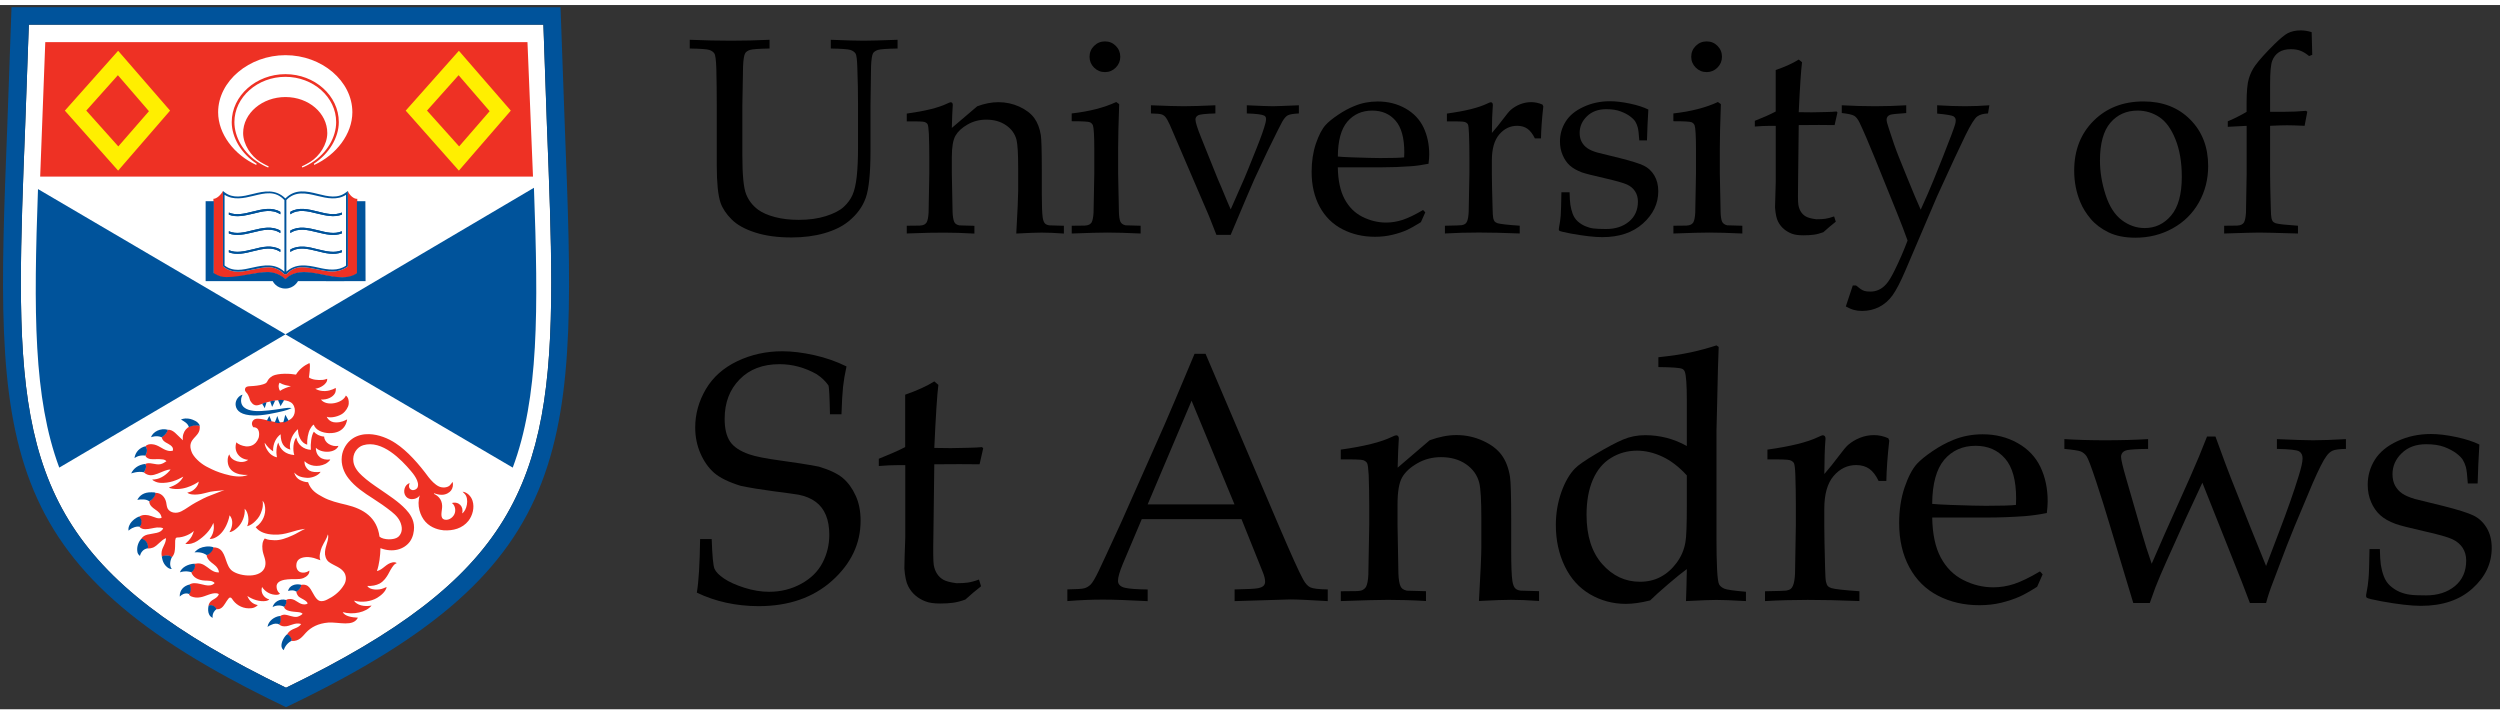 <?xml version="1.0" encoding="UTF-8" standalone="no"?>
<svg width="70px" height="20px" viewBox="0 0 71 20" version="1.1" xmlns="http://www.w3.org/2000/svg" xmlns:xlink="http://www.w3.org/1999/xlink" xmlns:sketch="http://www.bohemiancoding.com/sketch/ns">
    <rect x="0" y="0" width="71" height="20" fill="#333333" stroke="none"/>
    <title>logo-standard</title>
    <description>Created with Sketch (http://www.bohemiancoding.com/sketch)</description>
    <defs></defs>
    <g id="Page-1" stroke="none" stroke-width="1" fill="none" fill-rule="evenodd" sketch:type="MSPage">
        <g id="g5" sketch:type="MSLayerGroup" transform="translate(19.906, 10.062)" fill="#000000">
            <path d="M-0.116,6.626 C-0.063,6.313 -0.032,5.806 -0.023,5.105 L0.306,5.105 C0.322,5.581 0.349,5.863 0.386,5.949 C0.424,6.037 0.514,6.129 0.657,6.226 C0.802,6.324 0.994,6.41 1.235,6.487 C1.478,6.564 1.712,6.602 1.936,6.602 C2.266,6.602 2.57,6.527 2.848,6.375 C3.125,6.223 3.327,6.023 3.455,5.775 C3.583,5.528 3.646,5.265 3.646,4.984 C3.646,4.771 3.615,4.583 3.55,4.426 C3.486,4.27 3.39,4.144 3.259,4.047 C3.129,3.951 2.967,3.883 2.775,3.845 C2.654,3.826 2.414,3.791 2.051,3.745 C1.689,3.697 1.381,3.646 1.126,3.592 C0.786,3.486 0.537,3.364 0.377,3.225 C0.217,3.085 0.087,2.901 -0.013,2.673 C-0.113,2.444 -0.162,2.199 -0.162,1.935 C-0.162,1.551 -0.06,1.189 0.14,0.848 C0.34,0.508 0.637,0.243 1.03,0.054 C1.424,-0.134 1.85,-0.229 2.31,-0.229 C2.587,-0.229 2.889,-0.192 3.218,-0.119 C3.545,-0.046 3.852,0.062 4.135,0.202 C4.089,0.408 4.057,0.6 4.037,0.777 C4.018,0.954 4.003,1.216 3.992,1.561 L3.665,1.561 C3.655,1.059 3.641,0.786 3.621,0.74 C3.539,0.622 3.428,0.516 3.287,0.422 C2.951,0.233 2.599,0.138 2.233,0.138 C1.759,0.138 1.38,0.281 1.099,0.57 C0.816,0.858 0.674,1.231 0.674,1.69 C0.674,1.966 0.725,2.181 0.826,2.333 C0.927,2.485 1.108,2.606 1.369,2.697 C1.549,2.76 1.843,2.818 2.25,2.873 C2.657,2.928 3.025,2.985 3.351,3.048 C3.659,3.14 3.884,3.248 4.032,3.373 C4.18,3.499 4.3,3.664 4.393,3.868 C4.488,4.071 4.535,4.311 4.535,4.585 C4.535,5.235 4.265,5.802 3.727,6.286 C3.189,6.768 2.492,7.01 1.637,7.01 C0.996,7.008 0.41,6.879 -0.116,6.626 L-0.116,6.626 Z" id="path7" sketch:type="MSShapeGroup"></path>
            <path d="M5.052,3.03 L5.052,2.824 C5.365,2.699 5.615,2.589 5.801,2.492 L5.801,1.004 C6.14,0.886 6.415,0.761 6.628,0.627 L6.744,0.725 C6.709,0.996 6.67,1.593 6.628,2.516 C6.889,2.52 7.045,2.522 7.097,2.522 C7.126,2.522 7.295,2.518 7.602,2.512 C7.771,2.508 7.898,2.502 7.983,2.493 L8.017,2.526 L7.914,2.981 C7.709,2.978 7.52,2.977 7.347,2.977 C7.174,2.977 6.934,2.978 6.628,2.981 L6.603,4.973 C6.593,5.458 6.597,5.749 6.613,5.844 C6.63,5.939 6.661,6.02 6.706,6.09 C6.752,6.161 6.81,6.217 6.884,6.259 C6.958,6.303 7.082,6.334 7.257,6.358 C7.391,6.358 7.498,6.353 7.582,6.34 C7.664,6.328 7.77,6.301 7.897,6.254 L7.956,6.445 C7.802,6.565 7.654,6.692 7.511,6.822 C7.387,6.868 7.272,6.897 7.163,6.913 C7.056,6.928 6.932,6.935 6.792,6.935 C6.619,6.935 6.482,6.916 6.379,6.875 C6.277,6.837 6.183,6.783 6.098,6.712 C6.014,6.642 5.943,6.553 5.887,6.445 C5.831,6.338 5.794,6.168 5.778,5.936 C5.782,5.714 5.788,5.47 5.799,5.207 C5.802,5.155 5.804,5.099 5.804,5.037 L5.804,3.005 L5.6,3.005 C5.437,3.004 5.255,3.013 5.052,3.03 L5.052,3.03 Z" id="path9" sketch:type="MSShapeGroup"></path>
            <path d="M10.407,6.866 L10.407,6.534 C10.666,6.53 10.826,6.52 10.889,6.502 C10.954,6.484 11.012,6.45 11.066,6.399 C11.12,6.347 11.198,6.216 11.299,6.005 C11.358,5.884 11.57,5.427 11.936,4.63 L13.161,1.87 C13.295,1.567 13.581,0.89 14.019,-0.156 L14.332,-0.156 L16.424,4.752 C16.765,5.548 16.99,6.048 17.102,6.249 C17.164,6.364 17.231,6.439 17.305,6.475 C17.377,6.511 17.544,6.531 17.802,6.535 L17.802,6.867 C17.292,6.836 16.936,6.819 16.734,6.819 L15.157,6.867 L15.157,6.535 C15.522,6.528 15.744,6.517 15.823,6.5 C15.9,6.484 15.953,6.46 15.981,6.429 C16.009,6.399 16.023,6.361 16.023,6.314 C16.023,6.243 16.001,6.15 15.955,6.038 L15.353,4.539 L12.52,4.539 L11.988,5.796 C11.893,6.022 11.845,6.186 11.845,6.292 C11.845,6.336 11.859,6.374 11.885,6.403 C11.92,6.447 11.976,6.474 12.051,6.49 C12.172,6.518 12.384,6.532 12.688,6.536 L12.688,6.868 C12.136,6.839 11.723,6.824 11.449,6.824 C11.13,6.822 10.784,6.836 10.407,6.866 L10.407,6.866 Z M12.687,4.121 L15.154,4.121 L13.935,1.176 L12.687,4.121 L12.687,4.121 Z" id="path11" sketch:type="MSShapeGroup"></path>
            <path d="M18.173,6.866 L18.173,6.587 L18.641,6.582 C18.71,6.579 18.763,6.567 18.801,6.546 C18.838,6.524 18.867,6.498 18.887,6.466 C18.923,6.4 18.947,6.285 18.955,6.118 C18.955,6.076 18.964,5.606 18.98,4.713 L18.98,4.13 C18.98,3.868 18.975,3.589 18.965,3.288 C18.954,3.096 18.94,2.981 18.918,2.945 C18.897,2.91 18.86,2.882 18.809,2.864 C18.756,2.846 18.544,2.839 18.172,2.842 L18.172,2.564 C18.831,2.472 19.312,2.353 19.615,2.206 C19.68,2.175 19.724,2.157 19.747,2.157 C19.77,2.157 19.789,2.167 19.802,2.182 C19.815,2.198 19.821,2.221 19.821,2.255 C19.821,2.278 19.82,2.304 19.816,2.333 C19.807,2.45 19.797,2.697 19.787,3.077 L20.697,2.298 C20.965,2.201 21.218,2.151 21.457,2.151 C21.721,2.151 21.971,2.205 22.208,2.313 C22.444,2.42 22.622,2.556 22.741,2.719 C22.86,2.882 22.938,3.087 22.978,3.335 C23,3.481 23.012,3.891 23.012,4.564 L23.012,5.429 C23.012,5.855 23.023,6.143 23.046,6.296 C23.062,6.394 23.087,6.461 23.122,6.499 C23.156,6.536 23.209,6.561 23.281,6.569 L23.803,6.584 L23.803,6.863 C23.484,6.839 23.218,6.83 23.006,6.83 C22.822,6.83 22.521,6.84 22.096,6.863 C22.142,6.056 22.164,5.548 22.164,5.337 L22.164,4.515 C22.164,4.002 22.144,3.666 22.105,3.507 C22.049,3.288 21.923,3.113 21.728,2.978 C21.532,2.844 21.296,2.778 21.018,2.778 C20.774,2.778 20.55,2.836 20.348,2.952 C20.146,3.067 20.001,3.202 19.915,3.352 C19.828,3.504 19.784,3.759 19.784,4.117 L19.784,4.711 C19.801,5.56 19.809,6.018 19.809,6.087 C19.815,6.248 19.835,6.37 19.868,6.443 C19.881,6.472 19.9,6.498 19.927,6.519 C19.953,6.54 19.994,6.557 20.049,6.57 C20.07,6.573 20.249,6.578 20.592,6.585 L20.592,6.864 C20.194,6.84 19.833,6.831 19.51,6.831 C19.24,6.833 18.794,6.842 18.173,6.866 L18.173,6.866 Z" id="path13" sketch:type="MSShapeGroup"></path>
            <path d="M27.192,0.22 L27.192,-0.059 C27.554,-0.098 27.86,-0.144 28.11,-0.198 C28.359,-0.252 28.603,-0.318 28.842,-0.396 L28.905,-0.352 C28.892,-0.075 28.877,0.461 28.861,1.254 L28.842,2.037 L28.842,5.1 C28.842,5.431 28.847,5.72 28.859,5.964 C28.871,6.205 28.891,6.352 28.921,6.399 C28.95,6.446 28.999,6.484 29.067,6.514 C29.135,6.543 29.339,6.572 29.679,6.601 L29.679,6.866 C29.281,6.842 29,6.833 28.837,6.833 C28.696,6.833 28.409,6.843 27.976,6.866 C27.986,6.641 27.993,6.338 28,5.957 C27.869,6.052 27.693,6.194 27.474,6.382 C27.253,6.57 27.081,6.726 26.958,6.847 C26.696,6.913 26.467,6.945 26.268,6.945 C25.9,6.945 25.56,6.853 25.25,6.672 C24.939,6.489 24.701,6.225 24.533,5.876 C24.365,5.528 24.28,5.139 24.28,4.705 C24.28,4.378 24.332,4.069 24.434,3.777 C24.538,3.485 24.667,3.26 24.824,3.099 C24.912,3.007 25.112,2.868 25.426,2.682 C25.739,2.496 25.992,2.362 26.187,2.279 C26.381,2.196 26.592,2.154 26.821,2.154 C27.026,2.154 27.228,2.18 27.425,2.23 C27.622,2.281 27.814,2.358 28,2.462 L28,1.175 C28,0.722 27.98,0.446 27.941,0.349 C27.927,0.313 27.903,0.286 27.868,0.27 C27.802,0.24 27.577,0.224 27.192,0.22 L27.192,0.22 Z M28,3.297 C27.777,3.053 27.546,2.875 27.302,2.762 C27.06,2.65 26.821,2.594 26.585,2.594 C26.318,2.594 26.071,2.662 25.847,2.8 C25.622,2.936 25.451,3.143 25.331,3.419 C25.211,3.696 25.152,4.028 25.152,4.416 C25.152,5.013 25.3,5.477 25.596,5.814 C25.893,6.149 26.25,6.317 26.667,6.317 C26.886,6.317 27.082,6.272 27.254,6.18 C27.428,6.088 27.579,5.955 27.71,5.779 C27.84,5.603 27.924,5.408 27.96,5.192 C27.987,5.05 28,4.697 28,4.132 L28,3.297 L28,3.297 Z" id="path15" sketch:type="MSShapeGroup"></path>
            <path d="M30.22,6.866 L30.22,6.587 C30.592,6.58 30.792,6.574 30.821,6.568 C30.878,6.558 30.919,6.543 30.947,6.522 C30.975,6.501 30.997,6.471 31.013,6.43 C31.046,6.357 31.066,6.238 31.073,6.079 C31.089,5.207 31.096,4.752 31.096,4.713 L31.096,4.13 C31.096,3.868 31.092,3.589 31.082,3.288 C31.075,3.096 31.061,2.981 31.04,2.945 C31.019,2.91 30.981,2.882 30.928,2.864 C30.874,2.846 30.66,2.839 30.289,2.842 L30.289,2.564 C30.948,2.472 31.43,2.353 31.732,2.206 C31.797,2.175 31.841,2.157 31.865,2.157 C31.887,2.157 31.905,2.167 31.919,2.182 C31.932,2.198 31.939,2.221 31.939,2.255 C31.939,2.278 31.937,2.304 31.933,2.333 C31.917,2.531 31.908,2.84 31.905,3.258 C32.051,3.088 32.187,2.92 32.31,2.754 C32.434,2.587 32.524,2.481 32.58,2.431 C32.678,2.346 32.791,2.279 32.918,2.228 C33.045,2.178 33.177,2.152 33.314,2.152 C33.452,2.152 33.587,2.182 33.721,2.241 L33.749,2.308 C33.7,2.743 33.673,3.124 33.666,3.454 L33.446,3.454 C33.371,3.297 33.284,3.182 33.184,3.111 C33.084,3.04 32.959,3.003 32.81,3.003 C32.558,3.003 32.345,3.107 32.168,3.314 C31.992,3.52 31.904,3.832 31.904,4.246 L31.904,4.75 C31.904,4.966 31.912,5.358 31.927,5.93 C31.931,6.133 31.94,6.261 31.952,6.317 C31.965,6.373 31.981,6.413 32.003,6.437 C32.024,6.461 32.06,6.482 32.108,6.498 C32.206,6.527 32.47,6.557 32.901,6.586 L32.901,6.865 C32.327,6.841 31.837,6.832 31.433,6.832 C31.016,6.833 30.612,6.842 30.22,6.866 L30.22,6.866 Z" id="path17" sketch:type="MSShapeGroup"></path>
            <path d="M38.105,6.106 L37.949,6.459 C37.724,6.601 37.559,6.692 37.455,6.737 C37.302,6.806 37.126,6.864 36.93,6.913 C36.732,6.961 36.524,6.983 36.306,6.983 C35.874,6.983 35.485,6.893 35.136,6.714 C34.786,6.534 34.515,6.266 34.321,5.908 C34.128,5.552 34.03,5.133 34.03,4.652 C34.03,4.277 34.082,3.94 34.184,3.637 C34.288,3.334 34.404,3.114 34.534,2.969 C34.63,2.865 34.776,2.745 34.974,2.61 C35.173,2.475 35.37,2.368 35.566,2.289 C35.825,2.183 36.103,2.129 36.404,2.129 C36.769,2.129 37.099,2.212 37.394,2.378 C37.69,2.544 37.906,2.772 38.043,3.059 C38.18,3.346 38.248,3.669 38.248,4.032 C38.248,4.124 38.239,4.236 38.224,4.365 C37.99,4.412 37.779,4.439 37.594,4.454 C37.241,4.479 36.89,4.493 36.538,4.493 L34.969,4.493 C34.976,4.96 35.057,5.34 35.211,5.628 C35.366,5.917 35.58,6.131 35.853,6.268 C36.125,6.406 36.409,6.475 36.702,6.475 C36.901,6.475 37.099,6.444 37.297,6.379 C37.494,6.313 37.738,6.196 38.029,6.023 L38.105,6.106 L38.105,6.106 Z M34.968,4.105 C35.06,4.115 35.233,4.125 35.488,4.135 C35.974,4.152 36.308,4.16 36.491,4.16 C36.925,4.16 37.211,4.151 37.347,4.135 C37.35,4.058 37.352,3.996 37.352,3.953 C37.352,3.438 37.248,3.059 37.039,2.819 C36.829,2.577 36.551,2.456 36.201,2.456 C35.833,2.456 35.536,2.588 35.31,2.852 C35.087,3.118 34.972,3.536 34.968,4.105 L34.968,4.105 Z" id="path19" sketch:type="MSShapeGroup"></path>
            <path d="M40.679,6.92 L40.473,6.238 L40.018,4.725 C39.888,4.286 39.755,3.864 39.62,3.456 C39.485,3.048 39.395,2.812 39.351,2.75 C39.307,2.688 39.253,2.644 39.19,2.617 C39.127,2.592 38.97,2.567 38.722,2.544 L38.722,2.266 C39.081,2.288 39.467,2.299 39.877,2.299 C40.315,2.299 40.722,2.288 41.1,2.266 L41.1,2.544 C40.797,2.547 40.6,2.56 40.508,2.578 C40.446,2.592 40.402,2.615 40.374,2.649 C40.347,2.684 40.332,2.724 40.332,2.769 C40.332,2.844 40.379,3.045 40.474,3.373 L40.929,4.949 C41.004,5.214 41.095,5.499 41.202,5.806 L41.574,4.954 L42.294,3.345 C42.464,2.965 42.624,2.579 42.774,2.192 L43.013,2.192 C43.229,2.788 43.375,3.182 43.453,3.375 L44.016,4.794 C44.208,5.27 44.353,5.628 44.451,5.869 L44.818,4.905 C45.055,4.284 45.241,3.757 45.375,3.318 C45.45,3.08 45.487,2.912 45.487,2.814 C45.487,2.722 45.456,2.656 45.392,2.615 C45.329,2.574 45.117,2.551 44.758,2.544 L44.758,2.266 C45.254,2.288 45.597,2.299 45.786,2.299 C46.015,2.299 46.325,2.288 46.718,2.266 L46.718,2.544 C46.529,2.547 46.402,2.565 46.336,2.596 C46.271,2.627 46.213,2.679 46.164,2.75 C46.079,2.86 45.947,3.122 45.768,3.533 L45.254,4.758 L45.034,5.307 C44.992,5.415 44.866,5.746 44.657,6.302 C44.565,6.536 44.497,6.742 44.451,6.92 L43.991,6.92 L43.757,6.308 L42.641,3.504 L42.171,4.516 L41.618,5.745 C41.491,6.029 41.388,6.27 41.31,6.471 L41.148,6.921 L40.679,6.921 L40.679,6.92 Z" id="path21" sketch:type="MSShapeGroup"></path>
            <path d="M47.388,5.388 L47.682,5.388 C47.685,5.577 47.695,5.727 47.71,5.839 C47.728,5.948 47.755,6.058 47.795,6.163 C47.834,6.268 47.894,6.359 47.976,6.433 C48.058,6.505 48.147,6.563 48.244,6.605 C48.34,6.644 48.438,6.672 48.538,6.684 C48.638,6.699 48.789,6.704 48.992,6.704 C49.325,6.704 49.598,6.617 49.813,6.441 C50.026,6.264 50.134,6.023 50.134,5.714 C50.134,5.578 50.1,5.457 50.033,5.353 C49.965,5.251 49.869,5.168 49.743,5.11 C49.617,5.05 49.347,4.973 48.931,4.88 C48.516,4.786 48.248,4.717 48.127,4.673 C47.944,4.606 47.799,4.523 47.69,4.424 C47.583,4.327 47.497,4.202 47.433,4.053 C47.369,3.904 47.337,3.739 47.337,3.563 C47.337,3.305 47.404,3.069 47.54,2.851 C47.676,2.635 47.889,2.458 48.18,2.324 C48.471,2.188 48.788,2.121 49.13,2.121 C49.337,2.121 49.575,2.148 49.847,2.206 C50.118,2.264 50.338,2.335 50.508,2.42 C50.486,2.781 50.469,3.149 50.459,3.526 L50.18,3.526 C50.164,3.288 50.145,3.13 50.124,3.056 C50.103,2.981 50.073,2.914 50.038,2.855 C50.002,2.796 49.939,2.734 49.851,2.667 C49.762,2.601 49.649,2.541 49.51,2.488 C49.371,2.436 49.199,2.411 48.997,2.411 C48.709,2.411 48.477,2.496 48.304,2.665 C48.128,2.834 48.041,3.034 48.041,3.262 C48.041,3.389 48.066,3.498 48.116,3.59 C48.167,3.681 48.235,3.756 48.32,3.813 C48.405,3.87 48.524,3.921 48.677,3.967 L49.491,4.167 C49.902,4.271 50.185,4.36 50.341,4.436 C50.496,4.512 50.621,4.628 50.716,4.787 C50.811,4.945 50.859,5.136 50.859,5.356 C50.859,5.796 50.677,6.181 50.312,6.508 C49.948,6.837 49.46,7.001 48.849,7.001 C48.569,7.001 48.195,6.957 47.727,6.872 C47.469,6.824 47.331,6.79 47.311,6.77 C47.297,6.76 47.291,6.744 47.291,6.721 C47.291,6.698 47.294,6.67 47.301,6.638 C47.33,6.497 47.35,6.361 47.36,6.227 C47.374,6.091 47.381,5.812 47.388,5.388 L47.388,5.388 Z" id="path23" sketch:type="MSShapeGroup"></path>
        </g>
        <g id="g53" sketch:type="MSLayerGroup" transform="translate(19.906, 1.062)" fill="#000000">
            <path d="M-0.317,0.173 L-0.317,-0.075 C0.104,-0.058 0.495,-0.049 0.857,-0.049 C1.223,-0.049 1.588,-0.058 1.949,-0.075 L1.949,0.173 C1.646,0.178 1.462,0.192 1.394,0.213 C1.328,0.234 1.283,0.266 1.259,0.304 C1.226,0.356 1.205,0.482 1.197,0.68 C1.194,0.731 1.187,1.098 1.177,1.779 L1.177,3.212 C1.177,3.768 1.213,4.133 1.284,4.31 C1.354,4.487 1.467,4.633 1.622,4.749 C1.741,4.837 1.901,4.906 2.103,4.96 C2.304,5.013 2.53,5.039 2.777,5.039 C3.067,5.039 3.324,5.004 3.548,4.933 C3.772,4.862 3.941,4.776 4.054,4.673 C4.165,4.571 4.25,4.457 4.305,4.331 C4.361,4.204 4.401,4.031 4.425,3.81 C4.45,3.589 4.462,3.31 4.462,2.971 L4.462,1.779 C4.462,1.428 4.456,1.086 4.443,0.75 C4.437,0.505 4.421,0.359 4.39,0.314 C4.36,0.269 4.312,0.235 4.245,0.213 C4.179,0.192 3.993,0.178 3.689,0.173 L3.689,-0.075 C4.115,-0.058 4.425,-0.049 4.622,-0.049 C4.8,-0.049 5.121,-0.058 5.585,-0.075 L5.585,0.173 C5.278,0.178 5.093,0.192 5.027,0.213 C4.961,0.234 4.917,0.266 4.89,0.304 C4.86,0.356 4.84,0.482 4.832,0.68 C4.829,0.731 4.824,1.098 4.816,1.78 L4.816,3.076 C4.816,3.714 4.771,4.16 4.682,4.412 C4.593,4.665 4.43,4.889 4.192,5.082 C4.014,5.226 3.785,5.339 3.504,5.419 C3.225,5.499 2.913,5.539 2.572,5.539 C2.175,5.539 1.83,5.492 1.538,5.397 C1.246,5.303 1.023,5.179 0.871,5.025 C0.719,4.873 0.614,4.715 0.558,4.555 C0.486,4.343 0.45,3.989 0.45,3.491 L0.45,1.78 C0.45,1.428 0.446,1.086 0.438,0.75 C0.43,0.505 0.412,0.359 0.382,0.314 C0.352,0.269 0.305,0.235 0.238,0.213 C0.177,0.192 -0.009,0.178 -0.317,0.173 L-0.317,0.173 Z" id="path55" sketch:type="MSShapeGroup"></path>
            <path d="M5.846,5.426 L5.846,5.206 L6.216,5.202 C6.272,5.199 6.313,5.189 6.344,5.173 C6.373,5.156 6.396,5.135 6.411,5.11 C6.44,5.057 6.458,4.967 6.466,4.835 C6.466,4.802 6.473,4.431 6.486,3.723 L6.486,3.26 C6.486,3.054 6.482,2.831 6.474,2.594 C6.466,2.442 6.453,2.351 6.437,2.323 C6.42,2.295 6.392,2.273 6.35,2.259 C6.309,2.245 6.14,2.239 5.846,2.242 L5.846,2.021 C6.368,1.949 6.749,1.854 6.99,1.738 C7.042,1.713 7.076,1.699 7.094,1.699 C7.113,1.699 7.127,1.706 7.137,1.719 C7.148,1.732 7.153,1.751 7.153,1.777 C7.153,1.795 7.152,1.816 7.149,1.84 C7.142,1.933 7.133,2.129 7.126,2.428 L7.848,1.813 C8.059,1.735 8.259,1.697 8.448,1.697 C8.657,1.697 8.856,1.739 9.043,1.824 C9.229,1.91 9.371,2.017 9.466,2.146 C9.56,2.275 9.622,2.438 9.654,2.634 C9.671,2.75 9.681,3.074 9.681,3.607 L9.681,4.292 C9.681,4.628 9.69,4.857 9.707,4.977 C9.721,5.055 9.74,5.109 9.768,5.138 C9.795,5.168 9.837,5.186 9.894,5.195 L10.308,5.207 L10.308,5.428 C10.055,5.41 9.844,5.401 9.677,5.401 C9.533,5.401 9.292,5.41 8.956,5.428 C8.992,4.789 9.01,4.387 9.01,4.219 L9.01,3.569 C9.01,3.163 8.994,2.897 8.964,2.77 C8.92,2.597 8.82,2.457 8.665,2.352 C8.51,2.245 8.323,2.193 8.103,2.193 C7.91,2.193 7.733,2.239 7.573,2.331 C7.412,2.423 7.299,2.528 7.23,2.648 C7.161,2.768 7.126,2.97 7.126,3.254 L7.126,3.723 C7.14,4.395 7.147,4.758 7.147,4.812 C7.152,4.941 7.168,5.036 7.193,5.094 C7.204,5.119 7.219,5.138 7.24,5.155 C7.26,5.172 7.293,5.185 7.338,5.196 C7.354,5.199 7.496,5.203 7.767,5.208 L7.767,5.429 C7.452,5.411 7.166,5.402 6.912,5.402 C6.691,5.399 6.337,5.408 5.846,5.426 L5.846,5.426 Z" id="path57" sketch:type="MSShapeGroup"></path>
            <path d="M10.53,2.238 L10.53,2.017 C11.031,1.96 11.453,1.852 11.794,1.692 L11.879,1.753 C11.859,2.304 11.849,2.724 11.849,3.017 L11.849,3.721 C11.862,4.393 11.868,4.756 11.871,4.81 C11.874,4.939 11.888,5.034 11.914,5.092 C11.927,5.117 11.943,5.136 11.965,5.153 C11.985,5.17 12.016,5.183 12.058,5.194 C12.073,5.197 12.216,5.201 12.488,5.206 L12.488,5.427 C12.095,5.409 11.782,5.4 11.547,5.4 C11.34,5.4 11.002,5.409 10.531,5.427 L10.531,5.206 L10.902,5.202 C10.956,5.199 10.999,5.189 11.029,5.173 C11.058,5.156 11.081,5.135 11.097,5.11 C11.124,5.057 11.143,4.967 11.151,4.835 C11.151,4.802 11.158,4.431 11.172,3.723 L11.172,3.04 C11.172,2.655 11.158,2.427 11.133,2.355 C11.116,2.316 11.089,2.287 11.049,2.268 C11.007,2.248 10.835,2.238 10.53,2.238 L10.53,2.238 Z M11.475,-0.029 C11.597,-0.029 11.7,0.014 11.784,0.099 C11.867,0.184 11.91,0.287 11.91,0.409 C11.91,0.527 11.867,0.629 11.782,0.715 C11.697,0.8 11.594,0.843 11.475,0.843 C11.354,0.843 11.251,0.8 11.165,0.715 C11.08,0.629 11.037,0.527 11.037,0.409 C11.037,0.287 11.08,0.183 11.165,0.099 C11.252,0.014 11.354,-0.029 11.475,-0.029 L11.475,-0.029 Z" id="path59" sketch:type="MSShapeGroup"></path>
            <path d="M14.64,5.465 C14.539,5.201 14.469,5.024 14.431,4.934 L14.113,4.194 L13.32,2.346 C13.268,2.23 13.223,2.153 13.188,2.113 C13.152,2.074 13.112,2.05 13.068,2.04 C13.032,2.029 12.936,2.021 12.781,2.017 L12.781,1.785 C13.21,1.803 13.522,1.812 13.719,1.812 C13.936,1.812 14.234,1.802 14.611,1.785 L14.611,2.017 C14.332,2.025 14.168,2.042 14.119,2.071 C14.07,2.099 14.045,2.138 14.045,2.187 C14.045,2.265 14.097,2.431 14.2,2.687 L14.673,3.864 L14.786,4.127 C14.912,4.434 14.999,4.64 15.046,4.742 L15.432,3.864 C15.457,3.812 15.574,3.522 15.785,2.994 C15.909,2.685 15.992,2.451 16.033,2.289 C16.044,2.244 16.05,2.206 16.05,2.173 C16.05,2.129 16.033,2.098 15.999,2.079 C15.936,2.046 15.771,2.025 15.503,2.017 L15.503,1.785 C15.888,1.803 16.134,1.812 16.242,1.812 C16.333,1.812 16.58,1.802 16.982,1.785 L16.982,2.017 C16.822,2.025 16.715,2.043 16.663,2.073 C16.61,2.103 16.559,2.164 16.506,2.258 C16.471,2.32 16.33,2.599 16.088,3.095 L15.716,3.889 C15.652,4.031 15.428,4.557 15.045,5.466 L14.64,5.466 L14.64,5.465 Z" id="path61" sketch:type="MSShapeGroup"></path>
            <path d="M20.572,4.825 L20.448,5.104 C20.269,5.215 20.139,5.288 20.056,5.325 C19.935,5.38 19.795,5.426 19.639,5.463 C19.484,5.501 19.319,5.52 19.146,5.52 C18.805,5.52 18.497,5.449 18.22,5.306 C17.944,5.164 17.729,4.953 17.574,4.669 C17.421,4.386 17.344,4.056 17.344,3.675 C17.344,3.379 17.385,3.111 17.466,2.872 C17.548,2.633 17.64,2.456 17.743,2.343 C17.818,2.26 17.934,2.165 18.092,2.058 C18.25,1.951 18.406,1.867 18.561,1.805 C18.765,1.72 18.986,1.677 19.223,1.677 C19.512,1.677 19.774,1.743 20.008,1.874 C20.241,2.006 20.412,2.186 20.521,2.412 C20.629,2.639 20.684,2.897 20.684,3.183 C20.684,3.255 20.677,3.343 20.664,3.446 C20.478,3.482 20.311,3.507 20.165,3.516 C19.887,3.537 19.607,3.547 19.33,3.547 L18.088,3.547 C18.094,3.917 18.157,4.217 18.279,4.446 C18.401,4.675 18.571,4.844 18.787,4.953 C19.003,5.06 19.226,5.116 19.459,5.116 C19.616,5.116 19.773,5.09 19.93,5.039 C20.086,4.987 20.28,4.895 20.509,4.759 L20.572,4.825 L20.572,4.825 Z M18.089,3.241 C18.161,3.249 18.298,3.257 18.499,3.264 C18.884,3.277 19.148,3.284 19.294,3.284 C19.637,3.284 19.863,3.277 19.972,3.264 C19.974,3.201 19.976,3.155 19.976,3.12 C19.976,2.713 19.893,2.412 19.728,2.222 C19.563,2.031 19.342,1.936 19.066,1.936 C18.774,1.936 18.539,2.041 18.36,2.249 C18.181,2.459 18.091,2.79 18.089,3.241 L18.089,3.241 Z" id="path63" sketch:type="MSShapeGroup"></path>
            <path d="M21.13,5.426 L21.13,5.206 C21.424,5.201 21.582,5.195 21.606,5.19 C21.651,5.182 21.683,5.169 21.706,5.153 C21.727,5.136 21.745,5.113 21.759,5.082 C21.784,5.022 21.8,4.93 21.805,4.803 C21.819,4.114 21.825,3.753 21.825,3.722 L21.825,3.26 C21.825,3.054 21.822,2.831 21.813,2.594 C21.808,2.442 21.797,2.351 21.781,2.323 C21.763,2.295 21.734,2.273 21.692,2.259 C21.648,2.245 21.48,2.239 21.186,2.242 L21.186,2.021 C21.707,1.949 22.088,1.854 22.328,1.738 C22.38,1.713 22.415,1.699 22.432,1.699 C22.451,1.699 22.464,1.706 22.475,1.719 C22.485,1.732 22.491,1.751 22.491,1.777 C22.491,1.795 22.489,1.816 22.487,1.84 C22.473,1.997 22.466,2.241 22.464,2.571 C22.58,2.437 22.688,2.304 22.785,2.173 C22.884,2.041 22.954,1.955 22.999,1.917 C23.076,1.85 23.165,1.796 23.266,1.756 C23.367,1.716 23.472,1.696 23.579,1.696 C23.688,1.696 23.795,1.719 23.901,1.765 L23.924,1.819 C23.885,2.163 23.863,2.465 23.858,2.725 L23.684,2.725 C23.624,2.602 23.555,2.511 23.476,2.454 C23.398,2.397 23.298,2.368 23.18,2.368 C22.981,2.368 22.812,2.451 22.672,2.614 C22.532,2.779 22.463,3.025 22.463,3.352 L22.463,3.751 C22.463,3.922 22.47,4.232 22.483,4.685 C22.485,4.845 22.492,4.947 22.502,4.992 C22.513,5.036 22.526,5.067 22.543,5.087 C22.561,5.105 22.588,5.122 22.626,5.135 C22.704,5.158 22.913,5.182 23.254,5.205 L23.254,5.426 C22.8,5.408 22.412,5.399 22.092,5.399 C21.759,5.399 21.44,5.408 21.13,5.426 L21.13,5.426 Z" id="path65" sketch:type="MSShapeGroup"></path>
            <path d="M24.438,4.255 L24.67,4.255 C24.673,4.406 24.68,4.525 24.693,4.611 C24.706,4.699 24.728,4.785 24.759,4.869 C24.79,4.953 24.838,5.024 24.903,5.083 C24.968,5.141 25.039,5.185 25.115,5.218 C25.191,5.251 25.269,5.273 25.348,5.283 C25.426,5.293 25.546,5.299 25.706,5.299 C25.971,5.299 26.186,5.23 26.356,5.089 C26.526,4.949 26.611,4.759 26.611,4.517 C26.611,4.409 26.584,4.312 26.531,4.23 C26.478,4.147 26.402,4.082 26.302,4.036 C26.201,3.99 25.988,3.93 25.659,3.854 C25.33,3.78 25.118,3.725 25.022,3.692 C24.877,3.637 24.762,3.572 24.676,3.495 C24.591,3.417 24.523,3.318 24.473,3.199 C24.422,3.081 24.397,2.952 24.397,2.812 C24.397,2.608 24.451,2.42 24.558,2.249 C24.665,2.077 24.834,1.937 25.065,1.831 C25.295,1.724 25.545,1.67 25.817,1.67 C25.98,1.67 26.17,1.692 26.383,1.737 C26.598,1.782 26.773,1.839 26.907,1.906 C26.89,2.192 26.876,2.484 26.868,2.782 L26.65,2.782 C26.637,2.593 26.622,2.469 26.605,2.41 C26.588,2.35 26.566,2.297 26.538,2.25 C26.509,2.203 26.46,2.153 26.389,2.1 C26.32,2.047 26.23,2 26.119,1.959 C26.01,1.917 25.874,1.896 25.714,1.896 C25.485,1.896 25.303,1.963 25.164,2.097 C25.025,2.232 24.956,2.389 24.956,2.57 C24.956,2.671 24.977,2.758 25.017,2.83 C25.058,2.902 25.111,2.961 25.178,3.006 C25.245,3.052 25.339,3.093 25.461,3.128 L26.106,3.287 C26.431,3.37 26.656,3.44 26.779,3.5 C26.902,3.56 27.001,3.652 27.076,3.777 C27.151,3.902 27.189,4.052 27.189,4.228 C27.189,4.577 27.044,4.881 26.756,5.14 C26.467,5.4 26.081,5.53 25.598,5.53 C25.375,5.53 25.08,5.496 24.709,5.429 C24.505,5.39 24.396,5.363 24.38,5.348 C24.368,5.339 24.364,5.326 24.364,5.309 C24.364,5.291 24.366,5.269 24.372,5.243 C24.395,5.132 24.41,5.023 24.418,4.918 C24.426,4.812 24.433,4.591 24.438,4.255 L24.438,4.255 Z" id="path67" sketch:type="MSShapeGroup"></path>
            <path d="M27.618,2.238 L27.618,2.017 C28.12,1.96 28.541,1.852 28.882,1.692 L28.967,1.753 C28.946,2.304 28.937,2.724 28.937,3.017 L28.937,3.721 C28.95,4.393 28.958,4.756 28.959,4.81 C28.962,4.939 28.976,5.034 29.002,5.092 C29.015,5.117 29.031,5.136 29.053,5.153 C29.073,5.17 29.104,5.183 29.146,5.194 C29.162,5.197 29.304,5.201 29.576,5.206 L29.576,5.427 C29.183,5.409 28.87,5.4 28.635,5.4 C28.429,5.4 28.09,5.409 27.619,5.427 L27.619,5.206 L27.99,5.202 C28.045,5.199 28.087,5.189 28.117,5.173 C28.146,5.156 28.17,5.135 28.185,5.11 C28.213,5.057 28.232,4.967 28.239,4.835 C28.239,4.802 28.246,4.431 28.26,3.723 L28.26,3.04 C28.26,2.655 28.246,2.427 28.221,2.355 C28.205,2.316 28.178,2.287 28.138,2.268 C28.096,2.248 27.923,2.238 27.618,2.238 L27.618,2.238 Z M28.564,-0.029 C28.685,-0.029 28.788,0.014 28.872,0.099 C28.956,0.184 28.998,0.287 28.998,0.409 C28.998,0.527 28.955,0.629 28.87,0.715 C28.785,0.8 28.682,0.843 28.564,0.843 C28.442,0.843 28.339,0.8 28.253,0.715 C28.168,0.629 28.125,0.527 28.125,0.409 C28.125,0.287 28.168,0.183 28.253,0.099 C28.339,0.014 28.442,-0.029 28.564,-0.029 L28.564,-0.029 Z" id="path69" sketch:type="MSShapeGroup"></path>
            <path d="M29.931,2.389 L29.931,2.226 C30.18,2.128 30.377,2.041 30.524,1.962 L30.524,0.784 C30.793,0.691 31.011,0.592 31.178,0.486 L31.272,0.563 C31.244,0.778 31.212,1.251 31.178,1.981 C31.385,1.984 31.509,1.985 31.55,1.985 C31.573,1.985 31.706,1.982 31.949,1.977 C32.084,1.975 32.184,1.969 32.252,1.961 L32.278,1.988 L32.197,2.348 C32.034,2.345 31.884,2.344 31.748,2.344 C31.61,2.344 31.421,2.345 31.178,2.348 L31.16,3.927 C31.152,4.311 31.155,4.541 31.168,4.615 C31.181,4.69 31.205,4.756 31.241,4.811 C31.277,4.867 31.324,4.912 31.382,4.944 C31.44,4.978 31.538,5.005 31.677,5.022 C31.782,5.022 31.868,5.018 31.934,5.008 C31.999,4.999 32.082,4.977 32.183,4.941 L32.23,5.091 C32.108,5.188 31.991,5.286 31.877,5.39 C31.779,5.426 31.688,5.451 31.602,5.461 C31.518,5.473 31.419,5.478 31.309,5.478 C31.172,5.478 31.063,5.463 30.982,5.432 C30.901,5.401 30.827,5.358 30.759,5.302 C30.693,5.246 30.636,5.176 30.592,5.09 C30.547,5.005 30.519,4.871 30.505,4.688 C30.508,4.512 30.513,4.32 30.521,4.111 C30.524,4.069 30.525,4.024 30.525,3.975 L30.525,2.369 L30.367,2.369 C30.236,2.369 30.091,2.376 29.931,2.389 L29.931,2.389 Z" id="path71" sketch:type="MSShapeGroup"></path>
            <path d="M32.515,7.499 L32.713,6.903 L32.806,6.903 C32.855,6.943 32.897,6.976 32.932,7.001 C32.966,7.026 33.004,7.044 33.044,7.058 C33.084,7.071 33.143,7.076 33.22,7.076 C33.3,7.076 33.379,7.059 33.454,7.024 C33.53,6.99 33.601,6.934 33.667,6.859 C33.733,6.785 33.812,6.656 33.902,6.472 C34.039,6.195 34.161,5.913 34.269,5.626 C34.187,5.394 34.086,5.133 33.97,4.844 L33.353,3.319 C33.169,2.865 33.02,2.517 32.904,2.275 C32.858,2.18 32.808,2.117 32.754,2.084 C32.701,2.052 32.583,2.025 32.4,2.005 L32.4,1.785 C32.72,1.803 33.038,1.812 33.35,1.812 C33.655,1.812 33.949,1.802 34.231,1.785 L34.231,2.006 C33.965,2.024 33.812,2.04 33.774,2.056 C33.707,2.081 33.673,2.127 33.673,2.195 C33.673,2.236 33.694,2.32 33.738,2.448 C33.839,2.766 33.934,3.038 34.025,3.264 L34.27,3.869 C34.416,4.231 34.541,4.525 34.642,4.75 L34.846,4.293 C34.926,4.11 35.067,3.768 35.268,3.261 C35.469,2.753 35.587,2.441 35.621,2.322 C35.632,2.281 35.637,2.245 35.637,2.214 C35.637,2.165 35.616,2.127 35.576,2.1 C35.536,2.073 35.381,2.046 35.109,2.021 L35.109,1.785 C35.409,1.803 35.674,1.812 35.904,1.812 C36.136,1.812 36.366,1.802 36.592,1.785 L36.554,2.017 C36.422,2.022 36.321,2.05 36.248,2.102 C36.176,2.154 36.066,2.328 35.92,2.623 C35.774,2.918 35.504,3.5 35.108,4.368 L34.215,6.46 C34.071,6.798 33.945,7.04 33.84,7.185 C33.734,7.33 33.608,7.439 33.46,7.514 C33.313,7.588 33.151,7.626 32.977,7.626 C32.891,7.626 32.814,7.616 32.747,7.597 C32.677,7.579 32.6,7.545 32.515,7.499 L32.515,7.499 Z" id="path73" sketch:type="MSShapeGroup"></path>
            <path d="M39.001,3.642 C39.001,3.063 39.186,2.59 39.553,2.225 C39.921,1.859 40.393,1.676 40.969,1.676 C41.512,1.676 41.953,1.846 42.294,2.188 C42.635,2.529 42.806,2.969 42.806,3.51 C42.806,3.887 42.718,4.233 42.542,4.545 C42.366,4.858 42.118,5.103 41.798,5.28 C41.478,5.457 41.125,5.546 40.74,5.546 C40.441,5.546 40.187,5.495 39.979,5.395 C39.771,5.293 39.602,5.167 39.473,5.015 C39.344,4.862 39.245,4.705 39.179,4.545 C39.06,4.264 39.001,3.963 39.001,3.642 L39.001,3.642 Z M39.733,3.355 C39.733,3.673 39.786,3.997 39.892,4.325 C39.997,4.653 40.151,4.893 40.351,5.045 C40.551,5.196 40.768,5.272 41.003,5.272 C41.303,5.272 41.553,5.154 41.755,4.915 C41.956,4.677 42.057,4.311 42.057,3.817 C42.057,3.405 41.997,3.05 41.877,2.752 C41.757,2.453 41.604,2.243 41.418,2.12 C41.231,1.997 41.026,1.936 40.802,1.936 C40.485,1.936 40.227,2.05 40.029,2.281 C39.832,2.511 39.733,2.87 39.733,3.355 L39.733,3.355 Z" id="path75" sketch:type="MSShapeGroup"></path>
            <path d="M43.363,2.397 L43.363,2.24 C43.564,2.155 43.742,2.065 43.897,1.971 L43.897,1.738 C43.897,1.403 43.918,1.166 43.961,1.027 C44.003,0.889 44.063,0.766 44.141,0.657 C44.257,0.497 44.441,0.294 44.691,0.046 C44.859,-0.117 44.983,-0.219 45.064,-0.261 C45.169,-0.315 45.293,-0.342 45.435,-0.342 C45.536,-0.342 45.639,-0.325 45.745,-0.292 L45.762,0.352 L45.672,0.387 C45.592,0.32 45.513,0.271 45.434,0.239 C45.355,0.208 45.263,0.192 45.158,0.192 C45.017,0.192 44.904,0.22 44.816,0.277 C44.729,0.335 44.665,0.416 44.625,0.522 C44.585,0.627 44.565,0.843 44.565,1.169 L44.565,1.97 L44.975,1.97 C45.181,1.97 45.385,1.961 45.583,1.943 L45.621,1.967 L45.545,2.368 C45.319,2.358 45.154,2.353 45.049,2.353 C44.94,2.353 44.778,2.358 44.565,2.368 L44.565,3.754 C44.565,3.925 44.571,4.234 44.584,4.687 C44.587,4.847 44.594,4.949 44.604,4.993 C44.615,5.037 44.628,5.068 44.645,5.088 C44.662,5.106 44.69,5.123 44.728,5.137 C44.806,5.16 45.014,5.183 45.356,5.206 L45.356,5.427 C44.754,5.409 44.387,5.4 44.255,5.4 C44.137,5.4 43.805,5.409 43.26,5.427 L43.26,5.206 L43.63,5.202 C43.685,5.199 43.727,5.189 43.756,5.173 C43.786,5.156 43.81,5.135 43.824,5.11 C43.853,5.057 43.871,4.967 43.88,4.835 C43.88,4.802 43.886,4.432 43.899,3.725 L43.899,2.369 L43.363,2.397 L43.363,2.397 Z" id="path77" sketch:type="MSShapeGroup"></path>
        </g>
        <path d="M0.819,0.558 C0.802,1.014 0.716,3.421 0.716,3.421 C0.65,5.098 0.593,6.569 0.593,7.88 C0.593,13.648 1.707,16.276 8.123,19.389 C14.54,16.277 15.655,13.649 15.655,7.885 C15.655,6.572 15.598,5.098 15.532,3.418 C15.532,3.418 15.448,1.014 15.432,0.558 L0.819,0.558 L0.819,0.558 Z" id="path79" fill="#FFFFFF" sketch:type="MSShapeGroup"></path>
        <g id="g81" sketch:type="MSLayerGroup" transform="translate(0.906, 1.062)" fill="#EE3124">
            <path d="M14.074,-0.009 L0.38,-0.009 L0.235,3.811 L14.231,3.811 L14.074,-0.009 L14.074,-0.009 Z M7.68,3.553 L7.666,3.52 C7.666,3.52 7.768,3.476 7.904,3.393 C8.17,3.23 8.389,2.894 8.389,2.574 C8.389,2.01 7.864,1.551 7.2,1.551 C6.543,1.551 5.999,2.009 5.999,2.574 C5.999,2.894 6.222,3.23 6.484,3.392 C6.622,3.475 6.724,3.52 6.724,3.52 L6.711,3.553 C6.711,3.553 6.597,3.511 6.459,3.424 C5.997,3.143 5.751,2.68 5.751,2.263 C5.751,1.554 6.41,0.977 7.198,0.977 C7.99,0.977 8.641,1.554 8.641,2.263 C8.641,2.68 8.391,3.143 7.931,3.425 C7.794,3.511 7.68,3.553 7.68,3.553 L7.68,3.553 Z M8.017,3.48 L8.009,3.444 C8.436,3.164 8.716,2.707 8.716,2.262 C8.716,1.512 8.032,0.901 7.199,0.901 C6.37,0.901 5.675,1.512 5.675,2.262 C5.675,2.707 5.953,3.164 6.382,3.444 L6.372,3.48 C5.744,3.191 5.289,2.6 5.289,1.983 C5.289,1.098 6.171,0.362 7.202,0.362 C8.234,0.362 9.101,1.097 9.101,1.983 C9.1,2.6 8.648,3.191 8.017,3.48 L8.017,3.48 Z" id="path83" sketch:type="MSShapeGroup"></path>
            <path d="M8.974,4.219 L8.974,6.362 C8.951,6.377 8.791,6.503 8.54,6.506 C8.274,6.509 7.955,6.384 7.666,6.384 C7.485,6.384 7.347,6.458 7.232,6.583 L7.169,6.583 C7.169,6.583 6.998,6.384 6.729,6.384 C6.45,6.384 6.121,6.512 5.855,6.512 C5.592,6.512 5.447,6.374 5.426,6.359 L5.426,4.219 C5.37,4.327 5.25,4.441 5.155,4.442 L5.155,6.56 C5.263,6.646 5.397,6.679 5.541,6.683 C5.892,6.695 6.309,6.534 6.674,6.534 C6.873,6.534 7.059,6.588 7.199,6.741 C7.345,6.587 7.521,6.533 7.72,6.533 C8.083,6.533 8.507,6.694 8.856,6.682 C8.999,6.678 9.13,6.645 9.241,6.559 L9.241,4.442 C9.143,4.452 9.012,4.333 8.974,4.219 L8.974,4.219 Z" id="path85" sketch:type="MSShapeGroup"></path>
        </g>
        <path d="M13.421,14.082 C13.381,13.945 13.257,13.831 13.137,13.822 C13.16,13.847 13.182,13.867 13.203,13.889 C13.33,14.034 13.254,14.36 13.124,14.438 C13.178,14.245 13.029,14.089 12.832,14.143 C12.905,14.187 12.951,14.309 12.918,14.425 C12.886,14.537 12.76,14.639 12.637,14.617 C12.469,14.584 12.563,14.363 12.557,14.223 C12.551,14.025 12.425,13.931 12.33,13.886 C12.319,13.88 12.329,13.867 12.329,13.867 C12.394,13.883 12.458,13.912 12.549,13.909 C12.672,13.909 12.771,13.841 12.81,13.787 C12.86,13.723 12.879,13.618 12.852,13.543 C12.83,13.575 12.802,13.617 12.772,13.645 C12.7,13.71 12.559,13.72 12.458,13.669 C12.353,13.618 12.252,13.511 12.171,13.409 C11.9,13.04 11.573,12.666 11.234,12.444 C11.027,12.306 10.75,12.194 10.484,12.187 C10.325,12.182 10.164,12.216 10.027,12.303 C9.843,12.421 9.731,12.623 9.708,12.816 C9.68,13.046 9.76,13.27 9.898,13.444 C10.082,13.681 10.34,13.854 10.587,14.011 C10.77,14.127 10.949,14.252 11.119,14.387 C11.251,14.492 11.365,14.614 11.401,14.786 C11.438,14.944 11.369,15.056 11.305,15.108 C11.191,15.201 10.888,15.194 10.778,15.098 C10.706,14.553 10.329,14.312 9.838,14.194 C9.605,14.139 9.357,14.081 9.162,13.97 C8.986,13.876 8.827,13.78 8.748,13.549 C8.719,13.556 8.635,13.54 8.574,13.514 C8.428,13.46 8.38,13.361 8.354,13.278 C8.438,13.361 8.512,13.415 8.731,13.428 C8.862,13.431 9.038,13.366 9.106,13.257 C8.971,13.274 8.861,13.265 8.785,13.22 C8.71,13.172 8.635,13.068 8.65,12.954 C8.78,13.091 9.024,13.137 9.242,13.031 C9.272,13.018 9.372,12.944 9.378,12.906 C9.26,12.921 9.154,12.899 9.085,12.841 C9.014,12.784 8.969,12.695 8.971,12.573 C9.045,12.652 9.182,12.693 9.313,12.687 C9.444,12.681 9.569,12.627 9.613,12.52 C9.515,12.539 9.417,12.515 9.337,12.467 C9.265,12.422 9.21,12.348 9.206,12.257 C9.076,12.246 8.975,12.191 8.913,12.117 C8.84,12.222 8.815,12.466 8.828,12.632 C8.621,12.623 8.447,12.482 8.415,12.284 C8.325,12.386 8.311,12.639 8.357,12.78 C8.11,12.762 7.96,12.632 7.902,12.425 C7.867,12.499 7.849,12.6 7.85,12.709 C7.852,12.739 7.857,12.8 7.865,12.844 C7.865,12.844 7.804,12.839 7.718,12.78 C7.608,12.707 7.511,12.521 7.518,12.432 C7.582,12.531 7.663,12.616 7.756,12.675 C7.747,12.45 7.849,12.277 7.97,12.19 C7.973,12.432 8.052,12.575 8.245,12.626 C8.213,12.482 8.254,12.367 8.288,12.277 C8.322,12.195 8.411,12.081 8.462,12.046 C8.463,12.243 8.555,12.441 8.724,12.486 C8.717,12.332 8.748,12.156 8.805,12.046 C8.832,11.995 8.866,11.94 8.911,11.915 C8.959,12.073 9.158,12.152 9.341,12.158 C9.833,12.174 9.858,11.768 9.858,11.768 C9.792,11.8 9.703,11.854 9.539,11.854 C9.338,11.854 9.281,11.694 9.281,11.694 C9.398,11.741 9.632,11.681 9.741,11.595 C9.81,11.541 9.896,11.425 9.904,11.325 C9.912,11.227 9.889,11.137 9.822,11.091 C9.741,11.303 9.276,11.415 9.114,11.203 C9.29,11.216 9.454,11.137 9.513,11.025 C9.531,10.998 9.547,10.911 9.533,10.873 C9.533,10.873 9.405,10.956 9.236,10.963 C9.054,10.97 8.955,10.896 8.955,10.896 C9.076,10.887 9.309,10.764 9.292,10.614 C9.292,10.614 9.217,10.642 9.165,10.646 C9.031,10.659 8.862,10.643 8.773,10.576 C8.778,10.556 8.826,10.21 8.787,10.168 C8.634,10.238 8.492,10.351 8.406,10.496 C8.315,10.482 8.207,10.469 8.081,10.472 C7.955,10.473 7.814,10.496 7.747,10.53 C7.717,10.546 7.661,10.585 7.631,10.624 C7.597,10.665 7.587,10.716 7.549,10.739 C7.46,10.79 7.317,10.809 7.2,10.819 C7.111,10.829 6.993,10.813 6.965,10.883 C6.936,10.959 6.995,11.001 7.022,11.036 C7.04,11.062 7.06,11.104 7.074,11.139 C7.087,11.172 7.098,11.226 7.117,11.254 C7.231,11.438 7.347,11.357 7.474,11.316 C7.615,11.267 7.805,11.22 7.972,11.22 C8.073,11.22 8.18,11.232 8.264,11.287 C8.339,11.334 8.379,11.44 8.374,11.528 C8.372,11.611 8.337,11.693 8.273,11.746 C8.241,11.777 8.111,11.851 7.938,11.851 C7.726,11.851 7.515,11.754 7.33,11.749 C7.275,11.745 7.219,11.764 7.201,11.786 C7.141,11.842 7.141,11.921 7.194,11.991 C7.38,11.986 7.373,12.198 7.345,12.293 C7.256,12.53 7.07,12.541 6.982,12.534 C6.873,12.52 6.763,12.475 6.714,12.418 C6.624,12.687 6.807,12.9 7.049,12.915 C6.881,13.053 6.547,12.944 6.515,12.761 C6.49,12.787 6.47,12.847 6.467,12.899 C6.446,13.227 6.711,13.358 7.043,13.345 C6.849,13.425 6.602,13.386 6.375,13.319 C6.169,13.259 6.056,13.207 5.914,13.134 C5.739,13.052 5.556,12.9 5.465,12.742 C5.436,12.687 5.403,12.591 5.407,12.518 C5.42,12.268 5.709,12.236 5.67,11.948 C5.47,11.887 5.269,11.986 5.209,12.18 C5.191,12.232 5.186,12.29 5.194,12.361 C5.121,12.296 5.046,12.214 4.97,12.146 C4.906,12.091 4.839,12.056 4.765,12.062 C4.758,12.062 4.746,12.121 4.694,12.188 C4.676,12.207 4.595,12.277 4.595,12.277 C4.599,12.323 4.64,12.374 4.658,12.386 C4.721,12.445 4.843,12.476 4.895,12.557 C4.911,12.582 4.917,12.613 4.913,12.653 C4.859,12.671 4.808,12.668 4.764,12.656 C4.609,12.62 4.494,12.483 4.316,12.473 C4.243,12.467 4.168,12.482 4.133,12.533 C4.181,12.595 4.171,12.723 4.127,12.799 C4.155,12.861 4.215,12.887 4.28,12.896 C4.383,12.906 4.504,12.887 4.6,12.903 C4.652,12.905 4.697,12.921 4.727,12.956 C4.667,12.996 4.622,13.025 4.557,13.04 C4.416,13.07 4.247,12.969 4.126,13.034 C4.126,13.034 4.154,13.091 4.134,13.156 C4.119,13.217 4.086,13.273 4.086,13.273 C4.149,13.331 4.215,13.351 4.279,13.354 C4.408,13.354 4.543,13.277 4.67,13.23 C4.732,13.207 4.789,13.191 4.845,13.191 C4.742,13.326 4.578,13.454 4.386,13.473 C4.362,13.475 4.327,13.475 4.327,13.475 C4.329,13.495 4.375,13.518 4.39,13.525 C4.433,13.549 4.504,13.569 4.562,13.57 C4.819,13.582 5.028,13.495 5.206,13.393 C5.126,13.553 4.982,13.643 4.799,13.7 C4.818,13.723 4.862,13.729 4.897,13.736 C5.291,13.8 5.646,13.534 5.646,13.534 C5.638,13.61 5.581,13.722 5.455,13.8 C5.389,13.836 5.319,13.847 5.319,13.847 C5.372,13.903 5.518,13.911 5.616,13.899 C5.73,13.893 5.865,13.845 5.976,13.822 C6.156,13.79 6.267,13.799 6.375,13.773 C6.254,13.822 6.127,13.87 5.998,13.919 C5.84,13.976 5.696,14.053 5.558,14.129 C5.41,14.207 5.286,14.312 5.149,14.379 C5.003,14.454 4.832,14.421 4.764,14.305 C4.732,14.243 4.733,14.182 4.719,14.12 C4.686,13.975 4.577,13.85 4.411,13.854 C4.397,13.979 4.289,14.06 4.238,14.1 C4.259,14.329 4.557,14.325 4.59,14.562 C4.564,14.578 4.507,14.584 4.45,14.568 C4.329,14.531 4.248,14.485 4.135,14.482 C4.069,14.48 4.008,14.492 3.951,14.531 C3.974,14.555 3.99,14.579 4.002,14.621 C4.021,14.691 3.997,14.774 3.964,14.825 C4.008,14.87 4.065,14.886 4.128,14.886 C4.237,14.886 4.361,14.847 4.457,14.838 C4.513,14.835 4.582,14.835 4.635,14.861 C4.574,15.008 4.357,14.998 4.191,15.039 C4.113,15.059 4.048,15.095 4.015,15.161 C4.128,15.195 4.206,15.28 4.199,15.434 C4.256,15.435 4.304,15.424 4.349,15.408 C4.49,15.344 4.574,15.191 4.715,15.14 C4.711,15.299 4.613,15.386 4.591,15.525 C4.583,15.568 4.585,15.613 4.596,15.668 C4.596,15.668 4.666,15.636 4.741,15.636 C4.807,15.639 4.842,15.659 4.88,15.684 C4.919,15.646 4.942,15.595 4.956,15.541 C4.979,15.437 4.971,15.315 4.975,15.211 C4.986,15.156 4.982,15.132 5.025,15.123 C5.22,15.123 5.429,15.017 5.505,14.934 C5.474,15.055 5.432,15.124 5.361,15.206 C5.338,15.232 5.285,15.284 5.263,15.303 C5.383,15.322 5.505,15.284 5.602,15.222 C5.803,15.091 5.974,14.921 6.06,14.707 C6.083,14.799 6.077,14.911 6.045,14.998 C6.023,15.065 5.982,15.127 5.954,15.161 C5.987,15.168 6.052,15.155 6.09,15.137 C6.238,15.073 6.345,14.947 6.424,14.784 C6.464,14.701 6.504,14.592 6.519,14.492 C6.603,14.579 6.621,14.727 6.558,14.89 C6.544,14.928 6.52,14.961 6.514,14.97 C6.612,14.961 6.688,14.893 6.756,14.829 C6.871,14.719 6.972,14.499 6.948,14.305 C7.057,14.4 7.087,14.659 7.019,14.803 C7.116,14.777 7.199,14.714 7.266,14.642 C7.346,14.559 7.394,14.492 7.441,14.335 C7.487,14.184 7.456,14.078 7.456,14.078 C7.477,14.097 7.507,14.148 7.517,14.195 C7.562,14.386 7.507,14.604 7.347,14.758 C7.321,14.783 7.268,14.823 7.261,14.828 C7.368,14.972 7.558,15.031 7.769,15.04 C8.125,15.06 8.335,14.912 8.667,14.876 C8.531,14.938 8.404,15.021 8.321,15.056 C8.128,15.146 7.954,15.204 7.801,15.2 C7.715,15.195 7.612,15.197 7.519,15.15 C7.454,15.232 7.441,15.328 7.454,15.463 C7.474,15.643 7.573,15.759 7.529,15.943 C7.436,16.293 6.823,16.238 6.595,16.07 C6.409,15.932 6.426,15.607 6.259,15.466 C6.209,15.424 6.146,15.402 6.055,15.402 C6.023,15.507 5.951,15.572 5.867,15.629 C5.878,15.694 5.911,15.742 5.95,15.783 C6.016,15.854 6.114,15.899 6.171,15.986 C6.194,16.018 6.214,16.061 6.218,16.113 C6.156,16.116 6.103,16.102 6.057,16.079 C5.931,16.018 5.837,15.898 5.695,15.863 C5.643,15.854 5.587,15.857 5.517,15.87 C5.542,15.943 5.5,16.061 5.433,16.113 C5.485,16.256 5.628,16.335 5.813,16.345 C5.916,16.351 6.035,16.34 6.096,16.416 C5.951,16.57 5.724,16.419 5.526,16.419 C5.473,16.419 5.422,16.43 5.373,16.462 C5.38,16.474 5.405,16.521 5.409,16.569 C5.416,16.637 5.368,16.733 5.368,16.733 C5.375,16.79 5.489,16.819 5.553,16.826 C5.597,16.832 5.647,16.828 5.689,16.82 C5.836,16.797 5.996,16.692 6.145,16.706 C6.167,16.706 6.207,16.718 6.215,16.736 C6.167,16.854 6.047,16.869 5.975,16.948 C5.951,16.974 5.93,17.012 5.922,17.062 C6.045,17.032 6.088,17.081 6.148,17.159 C6.205,17.165 6.254,17.148 6.292,17.119 C6.369,17.061 6.422,16.938 6.472,16.88 C6.49,16.855 6.508,16.82 6.551,16.828 C6.574,16.832 6.602,16.884 6.631,16.921 C6.735,17.052 6.918,17.157 7.144,17.13 C7.209,17.123 7.278,17.09 7.322,17.041 C7.176,17.017 7.073,16.916 7.025,16.782 C7.152,16.875 7.375,16.956 7.558,16.924 C7.581,16.921 7.638,16.899 7.646,16.88 C7.504,16.843 7.389,16.698 7.442,16.526 C7.507,16.633 7.64,16.733 7.799,16.747 C7.849,16.753 7.909,16.753 7.952,16.72 C7.929,16.697 7.898,16.669 7.881,16.631 C7.862,16.593 7.851,16.538 7.856,16.485 C7.875,16.358 8.054,16.32 8.168,16.311 C8.318,16.291 8.48,16.326 8.614,16.276 C8.71,16.235 8.796,16.163 8.786,16.061 C8.737,16.096 8.67,16.127 8.585,16.119 C8.456,16.108 8.415,16 8.415,15.921 C8.415,15.768 8.508,15.691 8.693,15.678 C8.777,15.672 8.903,15.694 8.979,15.726 C8.977,15.723 9.1,15.771 9.1,15.768 C9.048,15.664 9.107,15.477 9.141,15.393 C9.206,15.248 9.276,15.165 9.313,15.033 C9.321,15.059 9.325,15.088 9.321,15.12 C9.308,15.27 9.245,15.36 9.23,15.531 C9.22,15.623 9.255,15.749 9.333,15.812 C9.481,15.928 9.718,15.97 9.8,16.163 C9.857,16.311 9.8,16.438 9.727,16.532 C9.623,16.68 9.466,16.803 9.293,16.884 C9.245,16.909 9.16,16.948 9.075,16.921 C8.925,16.869 8.869,16.587 8.738,16.497 C8.686,16.463 8.62,16.453 8.551,16.468 C8.541,16.523 8.531,16.546 8.496,16.59 C8.471,16.619 8.415,16.659 8.415,16.665 C8.423,16.724 8.461,16.777 8.479,16.796 C8.552,16.861 8.705,16.904 8.738,16.992 C8.72,17.015 8.685,17.02 8.655,17.023 C8.492,17.029 8.416,16.883 8.262,16.869 C8.226,16.867 8.16,16.869 8.122,16.898 C8.13,16.942 8.129,16.959 8.117,16.998 C8.102,17.046 8.089,17.061 8.068,17.095 C8.094,17.215 8.3,17.227 8.465,17.241 C8.517,17.247 8.571,17.256 8.594,17.291 C8.553,17.328 8.5,17.36 8.439,17.375 C8.316,17.392 8.205,17.323 8.086,17.314 C8.046,17.311 7.994,17.328 7.951,17.355 C7.962,17.381 7.969,17.439 7.958,17.483 C7.946,17.541 7.943,17.57 7.924,17.595 C7.946,17.61 8.004,17.645 8.069,17.645 C8.237,17.655 8.376,17.518 8.553,17.579 C8.482,17.688 8.362,17.695 8.261,17.759 C8.221,17.785 8.178,17.828 8.153,17.877 C8.189,17.892 8.219,17.918 8.241,17.951 C8.261,17.982 8.276,18.014 8.281,18.061 C8.491,18.076 8.588,17.936 8.688,17.826 C8.836,17.666 9.042,17.561 9.324,17.538 C9.633,17.52 10.027,17.666 10.165,17.399 C9.995,17.392 9.792,17.36 9.733,17.241 C10.032,17.328 10.401,17.245 10.553,17.055 C10.346,17.095 10.135,17.046 10.053,16.916 C10.282,16.977 10.533,16.941 10.709,16.837 C10.824,16.768 10.95,16.66 10.982,16.532 C10.965,16.532 10.928,16.547 10.9,16.561 C10.752,16.627 10.493,16.616 10.432,16.497 C10.565,16.505 10.686,16.48 10.782,16.43 C10.909,16.358 10.975,16.248 11.018,16.177 C11.068,16.082 11.116,15.988 11.182,15.909 C11.21,15.877 11.241,15.86 11.267,15.85 C11.245,15.825 11.188,15.82 11.152,15.828 C10.963,15.861 10.881,16.037 10.704,16.076 C10.772,15.887 10.8,15.639 10.805,15.425 C11.164,15.562 11.479,15.456 11.639,15.241 C11.735,15.108 11.759,14.948 11.759,14.836 C11.759,14.611 11.639,14.445 11.527,14.325 C11.313,14.097 11.046,13.931 10.79,13.752 C10.614,13.633 10.433,13.508 10.285,13.37 C10.18,13.274 10.064,13.142 10.038,12.98 C9.998,12.739 10.146,12.553 10.313,12.502 C10.85,12.338 11.404,12.919 11.664,13.226 C11.724,13.296 11.938,13.546 11.854,13.71 C11.828,13.754 11.765,13.78 11.721,13.777 C11.645,13.768 11.581,13.697 11.636,13.579 C11.493,13.611 11.434,13.823 11.518,13.941 C11.577,14.03 11.681,14.043 11.759,14.027 C11.828,14.014 11.891,13.973 11.923,13.924 C11.827,14.21 11.937,14.515 12.081,14.674 C12.251,14.866 12.497,14.909 12.6,14.918 C12.865,14.934 13.132,14.867 13.306,14.646 C13.421,14.495 13.481,14.274 13.421,14.082 L13.421,14.082 Z M7.952,10.959 C7.909,10.896 7.897,10.793 7.94,10.726 C8.047,10.791 8.141,10.805 8.262,10.825 C8.16,10.855 8.039,10.896 7.952,10.959 L7.952,10.959 Z" id="path87" fill="#EE3124" sketch:type="MSShapeGroup"></path>
        <g id="g89" sketch:type="MSLayerGroup" transform="translate(1.906, 1.062)" fill="#FFEF00">
            <path d="M11.126,0.237 L9.616,1.937 L11.126,3.641 L12.601,1.937 L11.126,0.237 L11.126,0.237 Z M10.221,1.936 L11.118,0.931 L12,1.953 L11.133,2.953 L10.221,1.936 L10.221,1.936 Z" id="path91" sketch:type="MSShapeGroup"></path>
            <path d="M-0.064,1.937 L1.449,3.641 L2.924,1.937 L1.449,0.237 L-0.064,1.937 L-0.064,1.937 Z M1.454,2.953 L0.544,1.936 L1.442,0.931 L2.324,1.953 L1.454,2.953 L1.454,2.953 Z" id="path93" sketch:type="MSShapeGroup"></path>
        </g>
        <path d="M9.026,6.938 C8.762,6.867 8.485,6.804 8.245,6.944 L8.245,7.013 C8.472,6.856 8.739,6.923 9.013,6.99 C9.247,7.051 9.484,7.109 9.708,7.022 L9.708,6.962 C9.498,7.053 9.272,6.995 9.026,6.938 L9.026,6.938 Z" id="path95" fill="#00539B" sketch:type="MSShapeGroup"></path>
        <path d="M7.18,6.396 C6.937,6.458 6.703,6.516 6.499,6.425 L6.499,6.487 C6.717,6.572 6.959,6.511 7.195,6.455 C7.469,6.386 7.73,6.322 7.962,6.476 L7.962,6.407 C7.721,6.266 7.445,6.332 7.18,6.396 L7.18,6.396 Z" id="path97" fill="#00539B" sketch:type="MSShapeGroup"></path>
        <path d="M7.18,5.865 C6.937,5.928 6.703,5.981 6.499,5.894 L6.499,5.955 C6.717,6.04 6.959,5.979 7.195,5.925 C7.468,5.854 7.73,5.79 7.962,5.944 L7.962,5.875 C7.721,5.731 7.445,5.8 7.18,5.865 L7.18,5.865 Z" id="path99" fill="#00539B" sketch:type="MSShapeGroup"></path>
        <path d="M7.18,6.938 C6.937,6.995 6.705,7.053 6.499,6.962 L6.499,7.022 C6.717,7.109 6.959,7.051 7.195,6.99 C7.469,6.923 7.73,6.856 7.962,7.013 L7.962,6.944 C7.721,6.803 7.445,6.867 7.18,6.938 L7.18,6.938 Z" id="path101" fill="#00539B" sketch:type="MSShapeGroup"></path>
        <path d="M9.026,5.865 C8.763,5.8 8.485,5.731 8.245,5.873 L8.245,5.944 C8.472,5.788 8.738,5.854 9.013,5.923 C9.247,5.979 9.484,6.038 9.708,5.954 L9.708,5.894 C9.498,5.981 9.272,5.928 9.026,5.865 L9.026,5.865 Z" id="path103" fill="#00539B" sketch:type="MSShapeGroup"></path>
        <path d="M9.026,6.396 C8.762,6.332 8.485,6.266 8.245,6.407 L8.245,6.476 C8.472,6.322 8.739,6.386 9.013,6.455 C9.247,6.511 9.484,6.572 9.708,6.487 L9.708,6.425 C9.498,6.516 9.272,6.458 9.026,6.396 L9.026,6.396 Z" id="path105" fill="#00539B" sketch:type="MSShapeGroup"></path>
        <g id="g107" sketch:type="MSLayerGroup" transform="translate(-0.094, 0.062)" fill="#00539B">
            <path d="M5.198,16.738 C5.346,16.593 5.465,16.668 5.465,16.668 C5.535,16.596 5.523,16.436 5.47,16.397 C5.321,16.433 5.193,16.548 5.198,16.738 L5.198,16.738 Z" id="path109" sketch:type="MSShapeGroup"></path>
            <path d="M5.203,16.05 C5.203,16.05 5.274,16.021 5.381,16.021 C5.462,16.025 5.531,16.046 5.531,16.046 C5.595,16.017 5.665,15.876 5.615,15.804 C5.42,15.816 5.251,15.914 5.203,16.05 L5.203,16.05 Z" id="path111" sketch:type="MSShapeGroup"></path>
            <path d="M4.691,15.601 C4.691,15.601 4.701,15.783 4.827,15.89 C4.862,15.923 4.913,15.958 4.973,15.955 C4.901,15.869 4.923,15.717 4.976,15.617 C4.912,15.556 4.768,15.556 4.691,15.601 L4.691,15.601 Z" id="path113" sketch:type="MSShapeGroup"></path>
            <path d="M4.859,12 C4.652,11.942 4.437,12.058 4.382,12.212 C4.382,12.212 4.545,12.148 4.689,12.215 C4.688,12.214 4.835,12.127 4.859,12 L4.859,12 Z" id="path115" sketch:type="MSShapeGroup"></path>
            <path d="M5.46,11.928 C5.54,11.881 5.655,11.865 5.765,11.889 C5.758,11.825 5.676,11.763 5.633,11.745 C5.536,11.698 5.478,11.679 5.362,11.68 C5.281,11.686 5.234,11.71 5.234,11.71 C5.317,11.761 5.43,11.815 5.46,11.928 L5.46,11.928 Z" id="path117" sketch:type="MSShapeGroup"></path>
            <path d="M6.151,15.335 C6.025,15.293 5.863,15.32 5.763,15.367 C5.675,15.413 5.617,15.482 5.617,15.482 C5.851,15.459 5.964,15.561 5.964,15.561 C6.035,15.546 6.161,15.432 6.151,15.335 L6.151,15.335 Z" id="path119" sketch:type="MSShapeGroup"></path>
            <path d="M4.11,15.094 C4.035,15.17 3.967,15.317 3.997,15.475 C4.012,15.548 4.07,15.583 4.07,15.583 C4.088,15.487 4.165,15.381 4.294,15.367 C4.324,15.197 4.176,15.094 4.11,15.094 L4.11,15.094 Z" id="path121" sketch:type="MSShapeGroup"></path>
            <path d="M4.047,14.465 C4.047,14.465 3.942,14.49 3.827,14.619 C3.78,14.672 3.725,14.779 3.746,14.867 C3.746,14.867 3.808,14.799 3.914,14.767 C3.978,14.746 4.027,14.746 4.059,14.757 C4.118,14.726 4.145,14.526 4.047,14.465 L4.047,14.465 Z" id="path123" sketch:type="MSShapeGroup"></path>
            <path d="M8.199,7.99 C8.449,7.99 8.557,7.779 8.557,7.779 C8.908,7.784 10.476,7.779 10.476,7.779 L10.471,5.51 L10.23,5.51 L10.231,7.549 C10.231,7.549 10.102,7.669 9.813,7.669 C9.466,7.669 9.074,7.521 8.721,7.521 C8.374,7.521 8.236,7.694 8.199,7.724 C8.199,7.724 8.023,7.521 7.689,7.521 C7.343,7.521 6.93,7.664 6.524,7.664 C6.313,7.664 6.194,7.562 6.163,7.55 L6.167,5.51 L5.934,5.51 L5.934,7.779 L7.839,7.779 C7.839,7.779 7.936,7.99 8.199,7.99 L8.199,7.99 Z" id="path125" sketch:type="MSShapeGroup"></path>
            <path d="M4.18,13.209 C4.18,13.209 4.286,13.066 4.22,12.97 C4.014,12.993 3.883,13.105 3.819,13.241 C3.819,13.241 4.012,13.168 4.18,13.209 L4.18,13.209 Z" id="path127" sketch:type="MSShapeGroup"></path>
            <path d="M6.018,16.998 C6.018,16.998 5.948,17.262 6.135,17.342 C6.135,17.342 6.101,17.201 6.243,17.094 C6.207,17.007 6.098,16.951 6.018,16.998 L6.018,16.998 Z" id="path129" sketch:type="MSShapeGroup"></path>
            <path d="M3.994,13.991 C4.098,13.972 4.254,13.964 4.334,14.034 C4.462,13.965 4.523,13.839 4.507,13.788 C4.492,13.776 4.415,13.776 4.393,13.776 C4.18,13.772 4.058,13.866 3.994,13.991 L3.994,13.991 Z" id="path131" sketch:type="MSShapeGroup"></path>
            <path d="M4.22,12.735 C4.22,12.735 4.323,12.585 4.226,12.469 C4.068,12.504 3.938,12.627 3.913,12.805 C3.913,12.805 3.967,12.768 4.022,12.749 C4.104,12.723 4.176,12.729 4.22,12.735 L4.22,12.735 Z" id="path133" sketch:type="MSShapeGroup"></path>
            <path d="M8.201,9.29 L14.656,13.075 C15.398,11.087 15.385,8.612 15.258,5.128 L8.201,9.29 L8.201,9.29 Z" id="path135" sketch:type="MSShapeGroup"></path>
            <path d="M8.199,11.575 C8.176,11.628 8.163,11.735 8.138,11.79 C8.19,11.802 8.248,11.758 8.288,11.737 C8.259,11.691 8.227,11.622 8.199,11.575 L8.199,11.575 Z" id="path137" sketch:type="MSShapeGroup"></path>
            <path d="M7.692,17.601 C7.692,17.601 7.737,17.562 7.811,17.535 C7.864,17.506 7.964,17.492 8.018,17.529 C8.067,17.502 8.087,17.322 8.045,17.289 C7.893,17.304 7.711,17.429 7.692,17.601 L7.692,17.601 Z" id="path139" sketch:type="MSShapeGroup"></path>
            <path d="M7.742,11.607 C7.724,11.635 7.699,11.702 7.671,11.739 C7.711,11.751 7.777,11.769 7.807,11.765 C7.789,11.727 7.763,11.641 7.742,11.607 L7.742,11.607 Z" id="path141" sketch:type="MSShapeGroup"></path>
            <path d="M16.134,3.374 L16.013,0.001 L0.421,0 L0.301,3.377 C-0.051,12.443 -0.182,15.837 8.096,19.82 L8.217,19.879 L8.34,19.82 C16.621,15.837 16.486,12.443 16.134,3.374 L16.134,3.374 Z M8.217,19.326 C1.801,16.215 0.687,13.586 0.687,7.817 C0.687,6.506 0.744,5.035 0.81,3.358 C0.81,3.358 0.896,0.952 0.913,0.496 L15.527,0.496 C15.542,0.952 15.627,3.356 15.627,3.356 C15.693,5.035 15.75,6.51 15.75,7.822 C15.749,13.585 14.634,16.214 8.217,19.326 L8.217,19.326 Z" id="path143" sketch:type="MSShapeGroup"></path>
            <path d="M1.777,13.075 L8.201,9.29 L1.173,5.165 C1.049,8.626 1.039,11.091 1.777,13.075 L1.777,13.075 Z" id="path145" sketch:type="MSShapeGroup"></path>
            <path d="M8.275,16.58 C8.346,16.555 8.45,16.549 8.511,16.6 C8.592,16.549 8.648,16.479 8.647,16.403 C8.49,16.359 8.302,16.425 8.275,16.58 L8.275,16.58 Z" id="path147" sketch:type="MSShapeGroup"></path>
            <path d="M8.246,17.81 C8.177,17.863 8.07,18.029 8.089,18.162 C8.101,18.228 8.154,18.26 8.154,18.26 C8.181,18.145 8.286,18.032 8.375,17.996 C8.395,17.927 8.297,17.81 8.246,17.81 L8.246,17.81 Z" id="path149" sketch:type="MSShapeGroup"></path>
            <path d="M7.767,11.196 C7.787,11.236 7.821,11.352 7.822,11.352 C7.847,11.3 7.885,11.228 7.909,11.171 C7.858,11.171 7.799,11.183 7.767,11.196 L7.767,11.196 Z" id="path151" sketch:type="MSShapeGroup"></path>
            <path d="M7.539,11.262 C7.539,11.262 7.596,11.35 7.612,11.388 L7.664,11.221 C7.634,11.221 7.57,11.245 7.539,11.262 L7.539,11.262 Z" id="path153" sketch:type="MSShapeGroup"></path>
            <path d="M7.991,11.162 C7.991,11.162 8.042,11.284 8.064,11.331 C8.084,11.281 8.136,11.213 8.162,11.163 C8.108,11.15 8.046,11.145 7.991,11.162 L7.991,11.162 Z" id="path155" sketch:type="MSShapeGroup"></path>
            <path d="M7.898,11.792 C7.95,11.802 7.998,11.817 8.046,11.808 C8.023,11.758 7.981,11.656 7.969,11.608 C7.957,11.657 7.911,11.755 7.898,11.792 L7.898,11.792 Z" id="path157" sketch:type="MSShapeGroup"></path>
            <path d="M7.835,17.039 C7.896,16.996 8.051,16.961 8.163,17.029 C8.197,17.011 8.247,16.898 8.217,16.834 C8.046,16.783 7.87,16.894 7.835,17.039 L7.835,17.039 Z" id="path159" sketch:type="MSShapeGroup"></path>
            <path d="M8.377,11.384 C8.313,11.372 8.225,11.378 8.148,11.392 C7.882,11.436 7.555,11.481 7.347,11.468 C7.18,11.456 6.942,11.404 6.94,11.171 C6.937,11.085 6.983,11.004 6.983,11.004 C6.89,11.024 6.772,11.145 6.785,11.297 C6.804,11.479 6.968,11.585 7.29,11.594 C7.558,11.605 7.913,11.522 8.141,11.469 C8.299,11.43 8.377,11.384 8.377,11.384 L8.377,11.384 Z" id="path161" sketch:type="MSShapeGroup"></path>
            <path d="M7.729,7.384 C7.998,7.384 8.169,7.583 8.169,7.583 L8.232,7.583 C8.347,7.458 8.485,7.384 8.666,7.384 C8.955,7.384 9.273,7.509 9.54,7.506 C9.79,7.503 9.951,7.377 9.974,7.362 L9.974,5.219 L9.924,5.256 C9.689,5.442 9.412,5.376 9.123,5.303 C8.803,5.223 8.477,5.15 8.199,5.431 C7.924,5.155 7.591,5.223 7.277,5.303 C6.983,5.376 6.71,5.441 6.472,5.256 L6.426,5.219 L6.426,7.359 C6.447,7.374 6.593,7.512 6.855,7.512 C7.121,7.512 7.45,7.384 7.729,7.384 L7.729,7.384 Z M8.227,5.475 C8.478,5.218 8.781,5.278 9.107,5.359 C9.384,5.426 9.67,5.489 9.921,5.328 L9.921,7.338 C9.695,7.498 9.412,7.46 9.125,7.393 C8.816,7.324 8.499,7.267 8.227,7.51 L8.227,5.475 L8.227,5.475 Z M6.472,7.334 L6.472,5.327 C6.723,5.489 7.015,5.425 7.29,5.358 C7.616,5.278 7.919,5.201 8.171,5.48 L8.171,7.512 C7.905,7.266 7.586,7.324 7.277,7.392 C6.983,7.46 6.712,7.52 6.472,7.334 L6.472,7.334 Z" id="path163" sketch:type="MSShapeGroup"></path>
            <path d="M7.289,6.392 C7.563,6.324 7.824,6.26 8.056,6.414 L8.056,6.344 C7.815,6.203 7.539,6.269 7.274,6.334 C7.031,6.396 6.797,6.453 6.593,6.362 L6.593,6.425 C6.811,6.51 7.053,6.449 7.289,6.392 L7.289,6.392 Z" id="path165" sketch:type="MSShapeGroup"></path>
            <path d="M7.289,5.861 C7.562,5.791 7.824,5.726 8.056,5.881 L8.056,5.811 C7.815,5.668 7.539,5.737 7.274,5.803 C7.031,5.866 6.797,5.919 6.593,5.832 L6.593,5.892 C6.811,5.977 7.053,5.917 7.289,5.861 L7.289,5.861 Z" id="path167" sketch:type="MSShapeGroup"></path>
            <path d="M8.056,6.951 L8.056,6.882 C7.815,6.741 7.539,6.805 7.274,6.875 C7.031,6.933 6.799,6.99 6.593,6.899 L6.593,6.96 C6.811,7.046 7.053,6.988 7.289,6.928 C7.563,6.86 7.824,6.794 8.056,6.951 L8.056,6.951 Z" id="path169" sketch:type="MSShapeGroup"></path>
            <path d="M9.107,6.392 C9.341,6.449 9.578,6.51 9.802,6.425 L9.802,6.362 C9.592,6.453 9.366,6.396 9.12,6.334 C8.856,6.269 8.579,6.203 8.339,6.344 L8.339,6.413 C8.566,6.26 8.833,6.324 9.107,6.392 L9.107,6.392 Z" id="path171" sketch:type="MSShapeGroup"></path>
            <path d="M9.107,5.861 C9.341,5.916 9.578,5.976 9.802,5.891 L9.802,5.831 C9.592,5.919 9.366,5.866 9.12,5.803 C8.857,5.737 8.579,5.668 8.339,5.811 L8.339,5.881 C8.566,5.726 8.833,5.791 9.107,5.861 L9.107,5.861 Z" id="path173" sketch:type="MSShapeGroup"></path>
            <path d="M9.107,6.928 C9.341,6.988 9.578,7.046 9.802,6.96 L9.802,6.899 C9.592,6.99 9.366,6.933 9.12,6.875 C8.856,6.805 8.579,6.742 8.339,6.882 L8.339,6.951 C8.566,6.794 8.833,6.86 9.107,6.928 L9.107,6.928 Z" id="path175" sketch:type="MSShapeGroup"></path>
        </g>
    </g>
</svg>